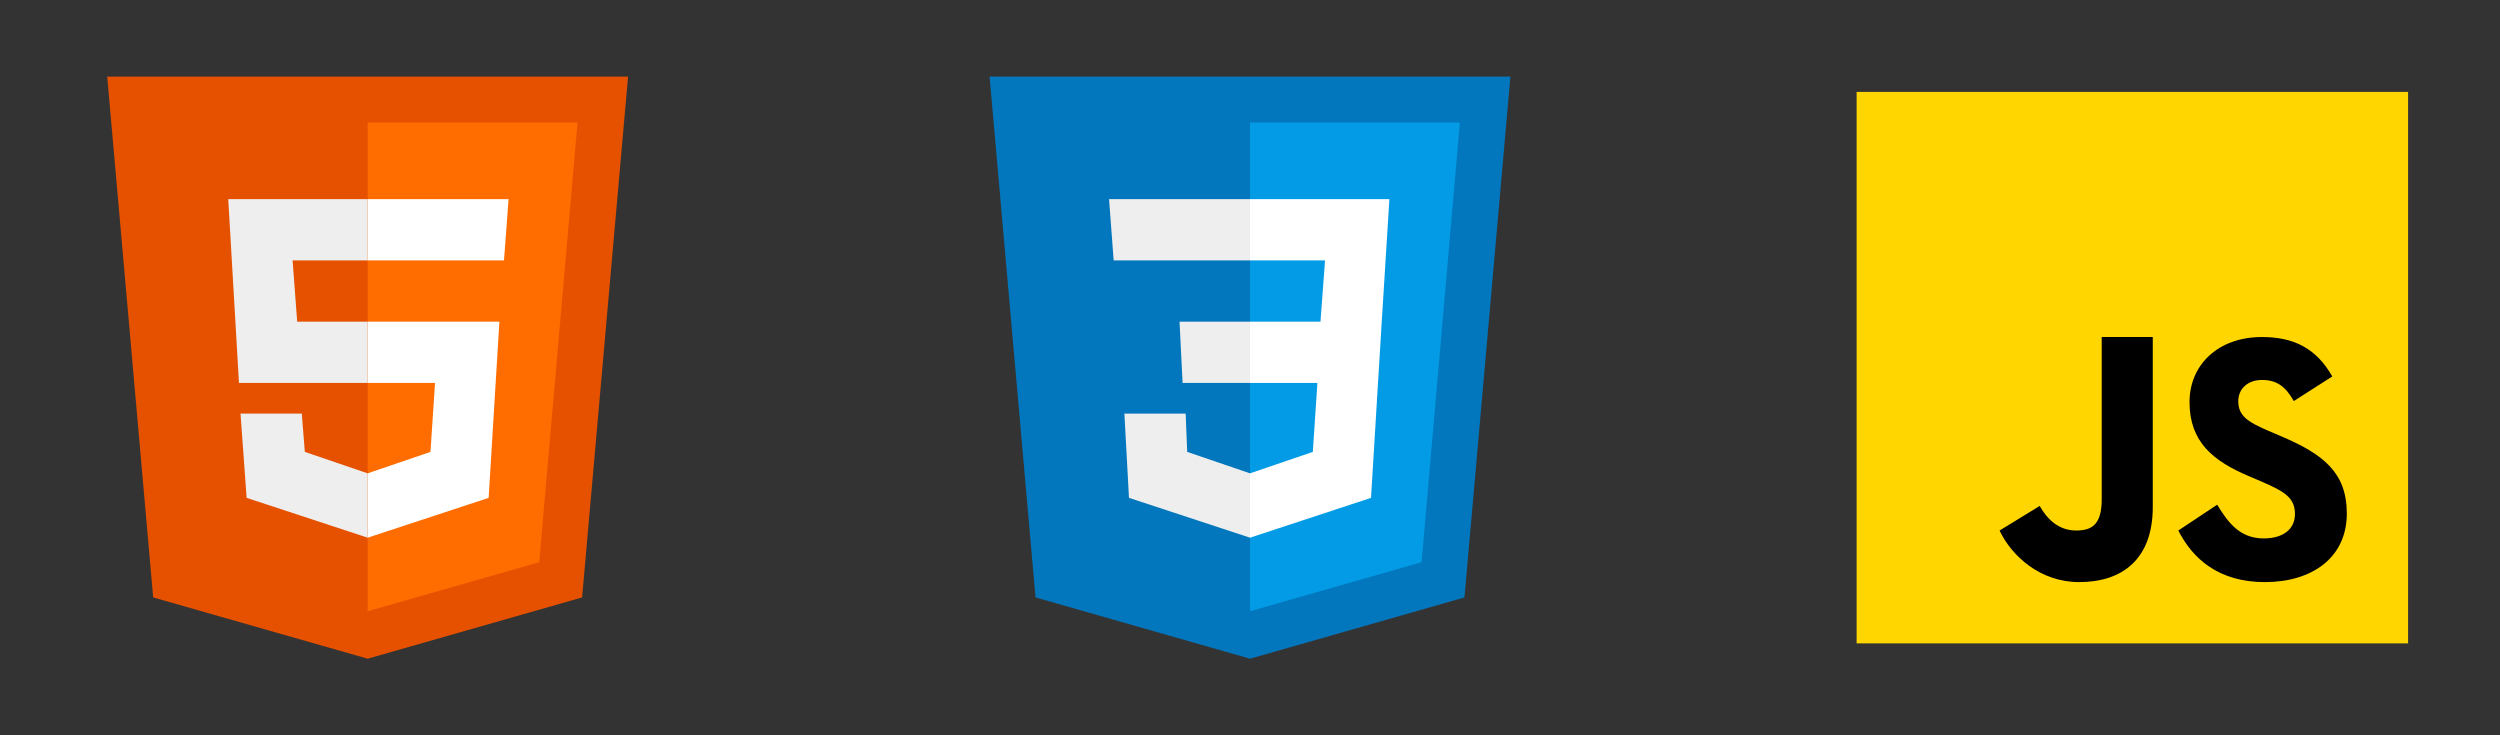 <svg width="340" height="100" viewBox="0 0 340 100" fill="none" xmlns="http://www.w3.org/2000/svg">
<rect x="0" y="0" width="340" height="100" fill="#333333" stroke="none"/>
<path d="M252.5 87.5V12.5H327.5V87.5H252.5Z" fill="#FFD600"/>
<path d="M301.538 68.639C302.979 70.981 304.546 73.225 307.865 73.225C310.652 73.225 312.115 71.84 312.115 69.923C312.115 67.629 310.602 66.814 307.535 65.479L305.854 64.762C301.002 62.704 297.775 60.125 297.775 54.677C297.775 49.656 301.619 45.835 307.625 45.835C311.902 45.835 314.975 47.317 317.192 51.196L311.954 54.544C310.802 52.485 309.556 51.675 307.625 51.675C305.654 51.675 304.406 52.919 304.406 54.544C304.406 56.552 305.656 57.364 308.542 58.608L310.223 59.325C315.942 61.76 319.167 64.248 319.167 69.84C319.167 75.865 314.408 79.167 308.021 79.167C301.773 79.167 298.225 76.031 296.25 72.15L301.538 68.639ZM277.4 68.81C278.454 70.698 280.056 72.15 282.36 72.15C284.565 72.15 285.833 71.279 285.833 67.894V45.833H292.777V68.96C292.777 75.975 288.708 79.167 282.767 79.167C277.398 79.167 273.523 75.529 271.944 72.15L277.4 68.81Z" fill="#000001"/>
<path d="M205.417 10.417H134.583L140.833 81.25L170 89.583L199.167 81.25L205.417 10.417Z" fill="#0277BD"/>
<path d="M170 16.667V83.125L193.333 76.458L198.542 16.667H170Z" fill="#039BE5"/>
<path d="M188.958 27.083H170V35.417H180.208L179.583 43.75H170V52.083H179.167L178.542 61.458L170 64.375V73.125L186.458 67.708L187.917 43.75L188.958 27.083Z" fill="white"/>
<path d="M170 27.083V35.417H151.458L150.833 27.083H170ZM160.417 43.75L160.833 52.083H170V43.75H160.417ZM161.25 56.25H152.917L153.542 67.708L170 73.125V64.375L161.458 61.458L161.25 56.25Z" fill="#EEEEEE"/>
<path d="M85.417 10.417H14.583L20.833 81.25L50 89.583L79.167 81.25L85.417 10.417Z" fill="#E65100"/>
<path d="M50 16.667V83.125L73.333 76.458L78.542 16.667H50Z" fill="#FF6D00"/>
<path d="M50 52.083V43.75H67.917L66.458 67.708L50 73.125V64.375L58.542 61.458L59.167 52.083H50ZM68.542 35.417L69.167 27.083H50V35.417H68.542Z" fill="white"/>
<path d="M50 64.375V73.125L33.542 67.708L32.708 56.25H41.042L41.458 61.458L50 64.375ZM39.792 35.417H50V27.083H31.042L32.5 52.083H50V43.75H40.417L39.792 35.417Z" fill="#EEEEEE"/>
</svg>
